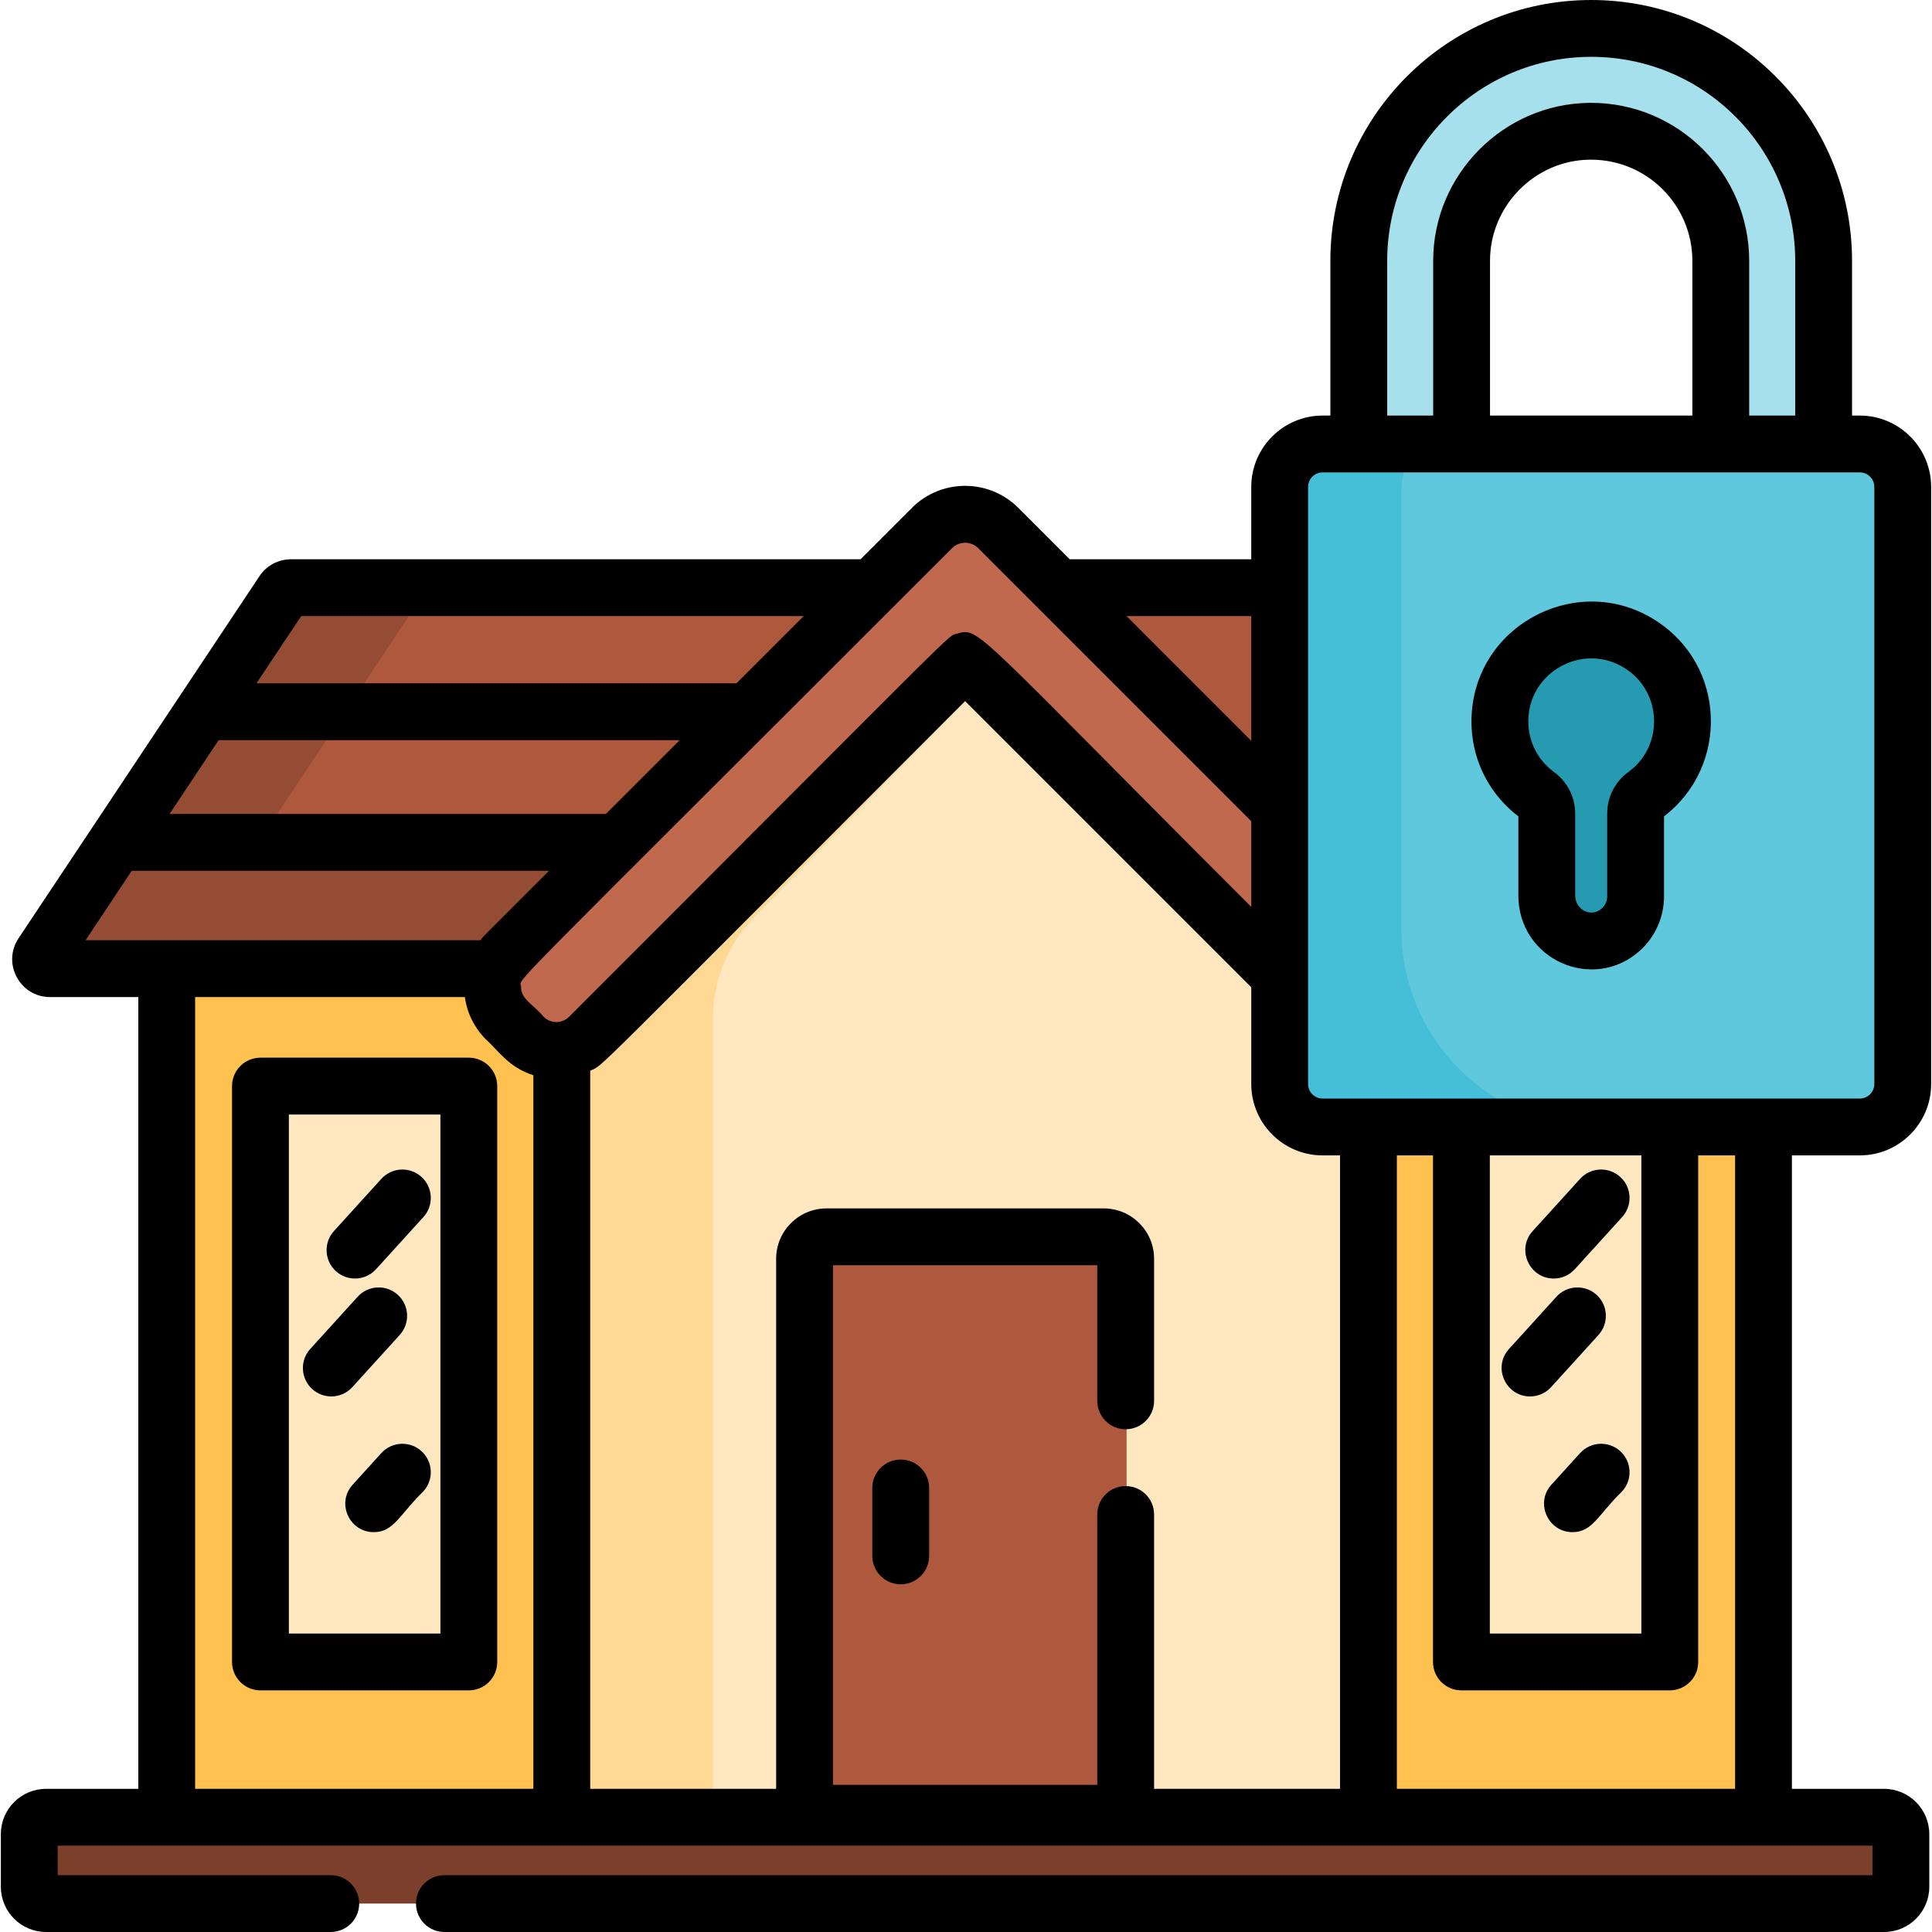 <?xml version="1.0" encoding="iso-8859-1"?>
<!-- Generator: Adobe Illustrator 19.0.0, SVG Export Plug-In . SVG Version: 6.00 Build 0)  -->
<svg version="1.1" id="Layer_1" xmlns="http://www.w3.org/2000/svg" xmlns:xlink="http://www.w3.org/1999/xlink" x="0px" y="0px"
	 viewBox="0 0 509.96 509.96" style="enable-background:new 0 0 509.96 509.96;" xml:space="preserve">
<g>
	<rect x="44.252" y="236.395" style="fill:#FFC14F;" width="421.479" height="253.283"/>
	<path style="fill:#954C35;" d="M496.51,255.68H13.45c-1.98,0-3.16-2.21-2.07-3.86L26,229.85c0-0.01,34.66-52.1,48.98-73.62
		c0.46-0.69,1.24-1.11,2.07-1.11h355.29c0.83,0,1.6,0.41,2.06,1.1c26.64,39.69,34,50.66,45.73,68.13
		c4.84,7.22,10.43,15.54,18.44,27.47C499.68,253.46,498.5,255.68,496.51,255.68z"/>
	<path style="fill:#AE583E;" d="M480.13,224.35H71.48c-1.98,0-3.16-2.21-2.07-3.86l14.62-21.97c0-0.01,14.67-22.06,28.87-43.4
		h319.44c0.83,0,1.6,0.41,2.06,1.1C461.04,195.91,468.4,206.88,480.13,224.35z"/>
	<path style="fill:#FFE7C0;" d="M118.553,438.679H74.43c-3.003,0-5.438-2.435-5.438-5.438V292.117c0-3.003,2.435-5.438,5.438-5.438
		h44.124c3.003,0,5.438,2.435,5.438,5.438v141.124C123.991,436.244,121.557,438.679,118.553,438.679z"/>
	<path style="fill:#FFE7C0;" d="M435.553,438.679H391.43c-3.003,0-5.438-2.435-5.438-5.438V292.117c0-3.003,2.435-5.438,5.438-5.438
		h44.124c3.003,0,5.438,2.435,5.438,5.438v141.124C440.991,436.244,438.557,438.679,435.553,438.679z"/>
	<polygon style="fill:#FFD993;" points="361.45,253.2 361.45,489.68 148.53,489.68 148.53,253.2 254.99,155.12 270.25,169.18 	"/>
	<path style="fill:#FFE7C0;" d="M361.45,253.2v236.48H188.18V268.927c0-10.083,3.944-19.765,10.99-26.978l71.08-72.769L361.45,253.2
		z"/>
	<path style="fill:#AE583E;" d="M297.373,488.626H212.61V332.262c0-3.202,2.596-5.798,5.798-5.798h73.167
		c3.202,0,5.798,2.596,5.798,5.798V488.626z"/>
	<path style="fill:#C0694E;" d="M376.142,251.779L263.708,139.346c-4.783-4.783-12.632-4.802-17.434,0L133.841,251.779
		c-4.781,4.781-4.781,12.531,0,17.312l4.6,4.6c4.781,4.781,12.532,4.781,17.312,0l99.238-99.238l99.238,99.238
		c4.781,4.781,12.532,4.781,17.312,0l4.6-4.6C380.922,264.311,380.922,256.56,376.142,251.779z"/>
	<path style="fill:#A6E0EC;" d="M481.601,68.854v83.684c0,7.49-6.085,13.575-13.575,13.575c-7.48,0-13.575-6.085-13.575-13.575
		V68.854c0-18.864-15.344-34.208-34.208-34.208h-0.412c-18.668,0.225-33.787,15.484-33.787,34.208v97.259
		c0,7.49-6.095,13.575-13.575,13.575c-7.49,0-13.575-6.085-13.575-13.575V68.854c0-33.834,27.524-61.358,61.348-61.358
		c6.9,0,13.528,1.142,19.726,3.249C464.151,18.983,481.601,41.92,481.601,68.854z"/>
	<path style="fill:#44BFD7;" d="M502.48,128.53v157.61c0,6.26-5.07,11.33-11.33,11.33h-141.8c-6.26,0-11.33-5.07-11.33-11.33V128.53
		c0-6.26,5.07-11.34,11.33-11.34h141.8C497.41,117.19,502.48,122.27,502.48,128.53z"/>
	<path style="fill:#60C8DD;" d="M491.15,117.19H381.27c-6.26,0-11.34,5.08-11.34,11.34v116.79c0,28.8,23.35,52.15,52.16,52.15h69.06
		c6.26,0,11.33-5.07,11.33-11.33V128.53C502.48,122.27,497.41,117.19,491.15,117.19z"/>
	<path style="fill:#7C3F2C;" d="M497.551,502.46H12.409c-2.452,0-4.439-1.988-4.439-4.439v-13.909c0-2.452,1.988-4.439,4.439-4.439
		h485.143c2.452,0,4.439,1.988,4.439,4.439v13.909C501.991,500.472,500.003,502.46,497.551,502.46z"/>
	<path style="fill:#269AB1;" d="M444.351,190.393c0,8.033-3.932,15.147-9.97,19.529c-0.449,0.318-0.833,0.702-1.152,1.124
		c-0.815,1.03-1.255,2.312-1.255,3.642v21.963c0,6.834-5.926,12.348-12.891,11.665c-6.066-0.59-10.56-5.936-10.56-12.03v-21.598
		c0-1.9-0.927-3.689-2.462-4.812c-6.572-4.784-10.626-12.807-9.811-21.729c1.058-11.702,10.71-21.074,22.45-21.804
		c5.374-0.337,10.401,1.086,14.558,3.773C439.932,174.384,444.351,181.874,444.351,190.393z"/>
	<g>
		<path d="M123.747,279.179h-55c-4.142,0-7.5,3.358-7.5,7.5v152c0,4.142,3.358,7.5,7.5,7.5h55c4.142,0,7.5-3.358,7.5-7.5v-152
			C131.247,282.537,127.889,279.179,123.747,279.179z M116.247,431.179h-40v-137h40V431.179z"/>
		<path d="M99.257,335.015l12.504-13.77c2.785-3.066,2.556-7.81-0.51-10.594c-3.066-2.785-7.81-2.556-10.594,0.51l-12.504,13.77
			c-2.785,3.066-2.556,7.81,0.51,10.594C91.749,338.328,96.491,338.061,99.257,335.015z"/>
		<path d="M100.657,383.552l-7.562,8.327c-4.407,4.853-0.875,12.542,5.55,12.542c5.298,0,6.789-4.624,13.117-10.785
			c2.785-3.066,2.556-7.81-0.51-10.594C108.185,380.257,103.441,380.486,100.657,383.552z"/>
		<path d="M93.004,366.137l12.504-13.771c2.785-3.066,2.556-7.81-0.51-10.594c-3.068-2.785-7.81-2.556-10.594,0.51L81.9,356.053
			c-2.785,3.066-2.556,7.81,0.51,10.594C85.468,369.424,90.212,369.213,93.004,366.137z"/>
		<path d="M417.073,311.161l-12.504,13.77c-4.407,4.853-0.875,12.542,5.55,12.542c2.041,0,4.075-0.828,5.555-2.458l12.504-13.77
			c2.785-3.066,2.556-7.81-0.51-10.594C424.6,307.866,419.857,308.095,417.073,311.161z"/>
		<path d="M417.073,383.552l-7.562,8.327c-4.407,4.853-0.875,12.542,5.55,12.542c5.299,0,6.79-4.625,13.116-10.785
			c2.785-3.066,2.556-7.81-0.51-10.594C424.6,380.257,419.857,380.486,417.073,383.552z"/>
		<path d="M421.925,352.367c2.785-3.066,2.556-7.81-0.51-10.594c-3.068-2.785-7.81-2.556-10.594,0.51l-12.504,13.771
			c-4.407,4.853-0.875,12.542,5.55,12.542c2.041,0,4.075-0.828,5.555-2.458L421.925,352.367z"/>
		<path d="M237.747,385.258c-4.142,0-7.5,3.358-7.5,7.5v17.921c0,4.142,3.358,7.5,7.5,7.5s7.5-3.358,7.5-7.5v-17.921
			C245.247,388.616,241.889,385.258,237.747,385.258z"/>
		<path d="M437.085,163.82c-19.77-12.809-46.423,0.163-48.55,23.64c-1,10.97,3.57,21.39,12.24,28.01v20.82
			c0,17.126,19.824,25.728,32.13,14.6c4.02-3.65,6.32-8.84,6.32-14.24v-21.17C456.534,202.181,455.553,175.616,437.085,163.82z
			 M429.795,203.8c-3.352,2.385-5.57,6.458-5.57,10.89v21.96c0,1.61-0.87,2.65-1.4,3.12c-2.817,2.546-7.05,0.429-7.05-3.48v-21.6
			c0-4.27-2.07-8.33-5.55-10.88c-4.77-3.47-7.29-9.07-6.75-14.99c1.108-12.199,14.998-19.158,25.5-12.39
			C438.838,182.744,439.161,197.019,429.795,203.8z"/>
		<path d="M490.905,304.97c10.38,0,18.83-8.45,18.83-18.83V128.53c0-10.39-8.45-18.84-18.83-18.84h-2.05V68.85
			c0-37.807-30.65-68.85-68.86-68.85c-37.96,0-68.84,30.89-68.84,68.85v40.84h-2.05c-10.39,0-18.83,8.45-18.83,18.84v19.09h-47.93
			l-13.58-13.58c-7.73-7.73-20.31-7.73-28.04,0l-13.58,13.58H76.805c-3.35,0-6.46,1.67-8.31,4.45l-63.6,95.6
			c-4.404,6.628,0.345,15.51,8.31,15.51h23.3v208.992H12.164c-6.583,0-11.939,5.356-11.939,11.939v13.909
			c0,6.583,5.356,11.939,11.939,11.939h75.143c4.142,0,7.5-3.358,7.5-7.5s-3.358-7.5-7.5-7.5H15.225v-7.788
			c58.186,0,474.273,0,479.021,0v7.788H117.307c-4.142,0-7.5,3.358-7.5,7.5s3.358,7.5,7.5,7.5h380
			c6.583,0,11.939-5.356,11.939-11.939v-13.909c0-6.583-5.356-11.939-11.939-11.939h-24.321V304.97H490.905z M366.155,68.85
			c0-29.69,24.15-53.85,53.84-53.85c29.986,0,53.86,24.368,53.86,53.85v40.84h-12.15V68.85c0-22.99-18.71-41.7-41.71-41.7h-0.5
			c-22.71,0.27-41.2,18.98-41.2,41.7v40.84h-12.14V68.85z M446.705,68.85v40.84h-53.41V68.85c0-14.55,11.84-26.53,26.29-26.7h0.41
			C434.725,42.15,446.705,54.13,446.705,68.85z M330.275,162.62v32.94c-2.819-2.821-21.264-21.282-32.93-32.94H330.275z
			 M79.495,162.62h132.65l-17.74,17.74H67.695L79.495,162.62z M57.715,195.36h121.7l-19.49,19.49H44.745L57.715,195.36z
			 M22.575,248.18l12.19-18.33h110.16c-17.384,17.443-16.969,16.828-18.14,18.33C112.213,248.18,37.441,248.18,22.575,248.18z
			 M140.785,472.17h-89.28V263.18h71.2c0.57,4.11,2.44,8.07,5.59,11.21c3.259,2.885,5.907,7.324,12.49,9.42V472.17z M143.505,268.39
			c-3.044-3.537-5.99-4.664-5.99-7.96c0-2.71-8.621,6.661,113.82-115.78c1.85-1.85,4.97-1.85,6.83,0
			c25,25,47.052,47.052,72.11,72.11v22.62c-73.358-73.358-71.743-73.884-77.62-72.13c-2.766,0.8,3.804-5.114-102.45,101.14
			C148.355,270.24,145.345,270.24,143.505,268.39z M353.705,472.17h-49.077v-72.415c0-4.142-3.358-7.5-7.5-7.5s-7.5,3.358-7.5,7.5
			v71.364h-69.762V333.965h69.762v35.791c0,4.142,3.358,7.5,7.5,7.5s7.5-3.358,7.5-7.5v-37.493c0-7.332-5.965-13.297-13.297-13.297
			h-73.167c-7.332,0-13.297,5.965-13.297,13.297V472.17h-49.08V282.63c4.013-2.006-3.627,5.018,98.96-97.57
			c14.532,14.532,61.389,61.389,75.53,75.53v25.55c0,10.38,8.44,18.83,18.83,18.83h4.6V472.17z M457.985,472.17h-89.28v-167.2h9.54
			v133.71c0,4.14,3.36,7.5,7.5,7.5h55c4.14,0,7.5-3.36,7.5-7.5V304.97h9.74V472.17z M393.245,431.18V304.97h40v126.21H393.245z
			 M349.105,289.97c-2.11,0-3.83-1.72-3.83-3.83c0-30.975,0-119.391,0-157.61c0-2.12,1.72-3.84,3.83-3.84c44.231,0,95.989,0,141.8,0
			c2.11,0,3.83,1.72,3.83,3.84c0,19.539,0,134.305,0,157.61c0,2.11-1.72,3.83-3.83,3.83
			C410.271,289.97,476.453,289.97,349.105,289.97z"/>
	</g>
</g>
<g>
</g>
<g>
</g>
<g>
</g>
<g>
</g>
<g>
</g>
<g>
</g>
<g>
</g>
<g>
</g>
<g>
</g>
<g>
</g>
<g>
</g>
<g>
</g>
<g>
</g>
<g>
</g>
<g>
</g>
</svg>
